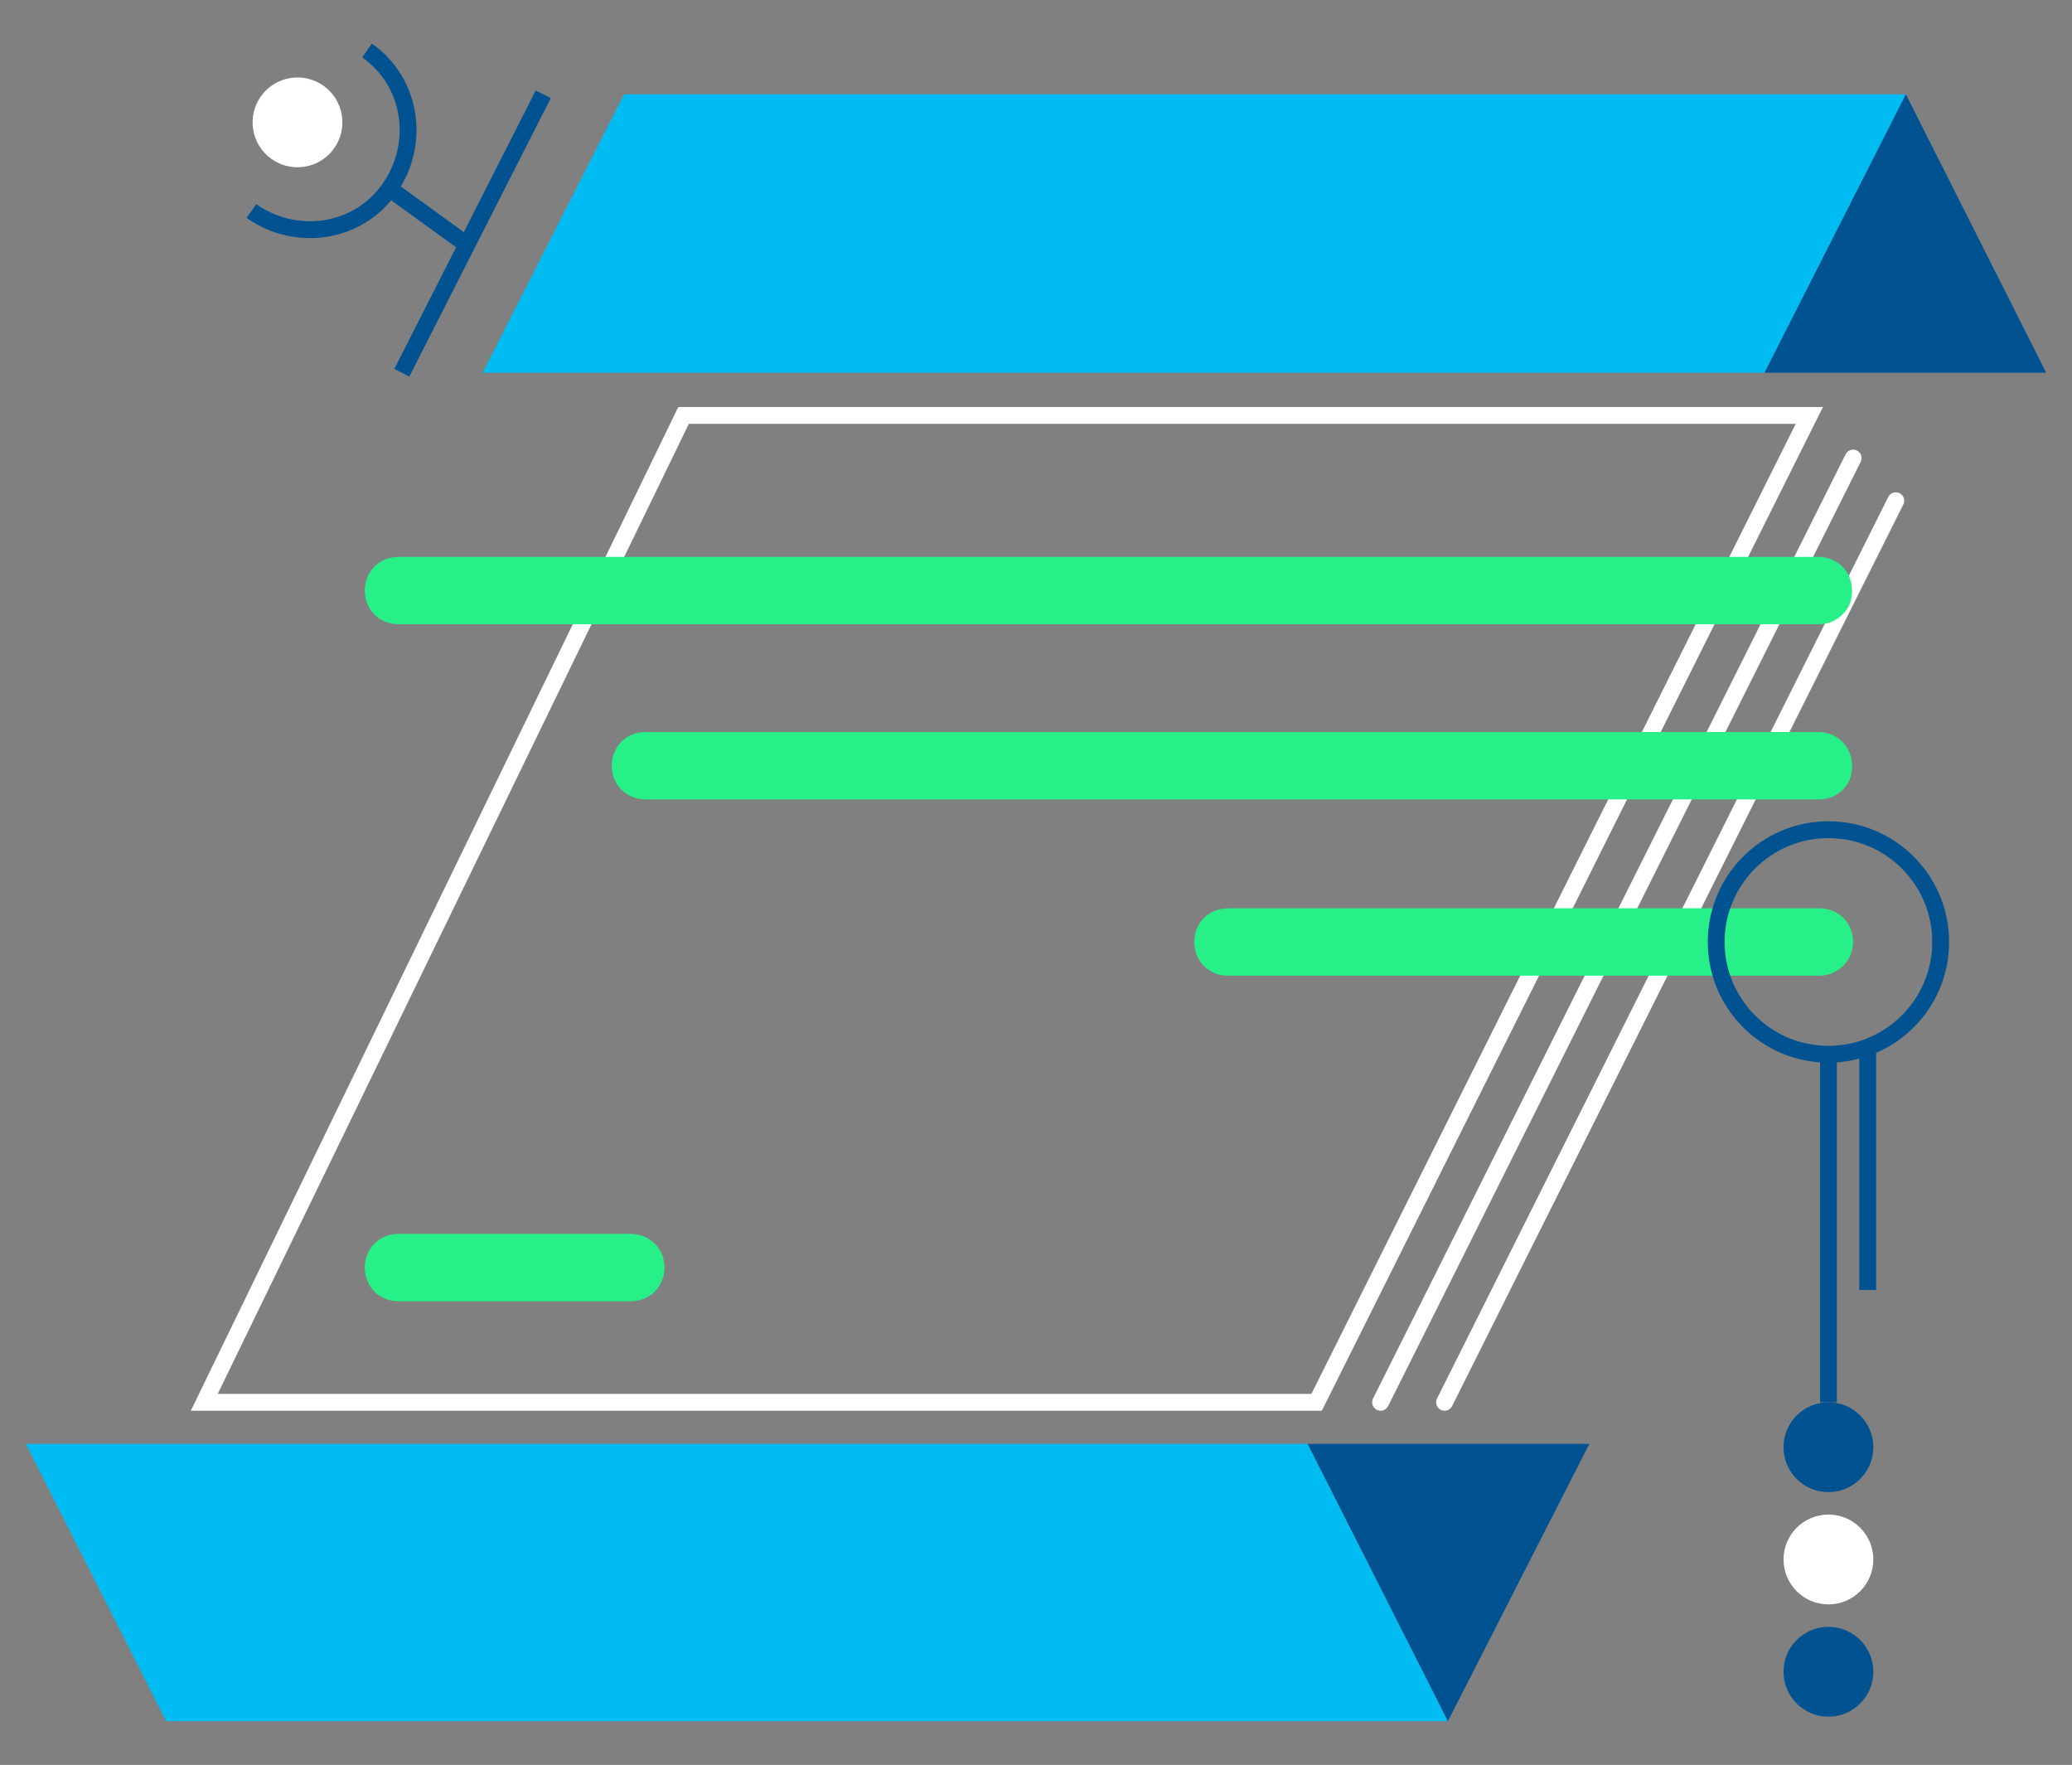 <svg id="Layer_1" xmlns="http://www.w3.org/2000/svg" viewBox="0 0 184.6 157.2"><rect x="0" y="0" width="184.6" height="157.2" fill="#808080" stroke="none"/><style>.st0{enable-background:new}.st1{fill:#00bcf2}.st2{fill:#005291}.st3,.st4{fill:none;stroke:#fff;stroke-width:1.5;stroke-miterlimit:10}.st4{stroke-linecap:round}.st5{fill:#27f089}.st6{fill:none;stroke:#005291;stroke-width:1.5;stroke-miterlimit:10}.st7{fill:#fff}</style><g class="st0"><path class="st1" d="M116.5 128.6l12.5 24.7H14.8L2.3 128.6"/><path class="st2" d="M116.5 128.6h25.1L129 153.3z"/></g><path class="st3" d="M117.3 124.9L161.2 37H60.9l-42.7 87.9z"/><path class="st4" d="M123 124.9l42.1-84.1m-36.4 84.1l40.2-80.3"/><g class="st0"><path class="st1" d="M55.6 8.4h114.2l-12.6 24.8H43z"/><path class="st2" d="M169.8 8.4l12.5 24.8h-25.1z"/></g><path class="st5" d="M162.1 55.6H35.5c-1.7 0-3-1.3-3-3s1.3-3 3-3H162c1.7 0 3 1.3 3 3 .1 1.6-1.3 3-2.9 3zM56.2 115.9H35.5c-1.7 0-3-1.3-3-3s1.3-3 3-3h20.7c1.7 0 3 1.3 3 3s-1.3 3-3 3zm105.9-44.7H57.5c-1.7 0-3-1.3-3-3s1.3-3 3-3H162c1.7 0 3 1.3 3 3 .1 1.7-1.3 3-2.9 3zm0 15.7h-52.7c-1.7 0-3-1.3-3-3s1.3-3 3-3h52.7c1.7 0 3 1.3 3 3s-1.4 3-3 3z"/><path class="st6" d="M162.9 93.2v31.7"/><circle class="st2" cx="162.9" cy="128.9" r="4"/><circle class="st7" cx="162.9" cy="138.9" r="4"/><circle class="st2" cx="162.9" cy="148.9" r="4"/><ellipse transform="rotate(-9.213 26.493 10.875)" class="st7" cx="26.5" cy="10.9" rx="4" ry="4"/><path class="st6" d="M22.4 18.8c4 2.8 9.5 2 12.3-2s2-9.5-2-12.3m2 12.3l6.9 5"/><circle class="st6" cx="162.9" cy="83.9" r="10"/><path class="st6" d="M48.4 8.4L35.8 33.2m130.6 60v21.7"/></svg>